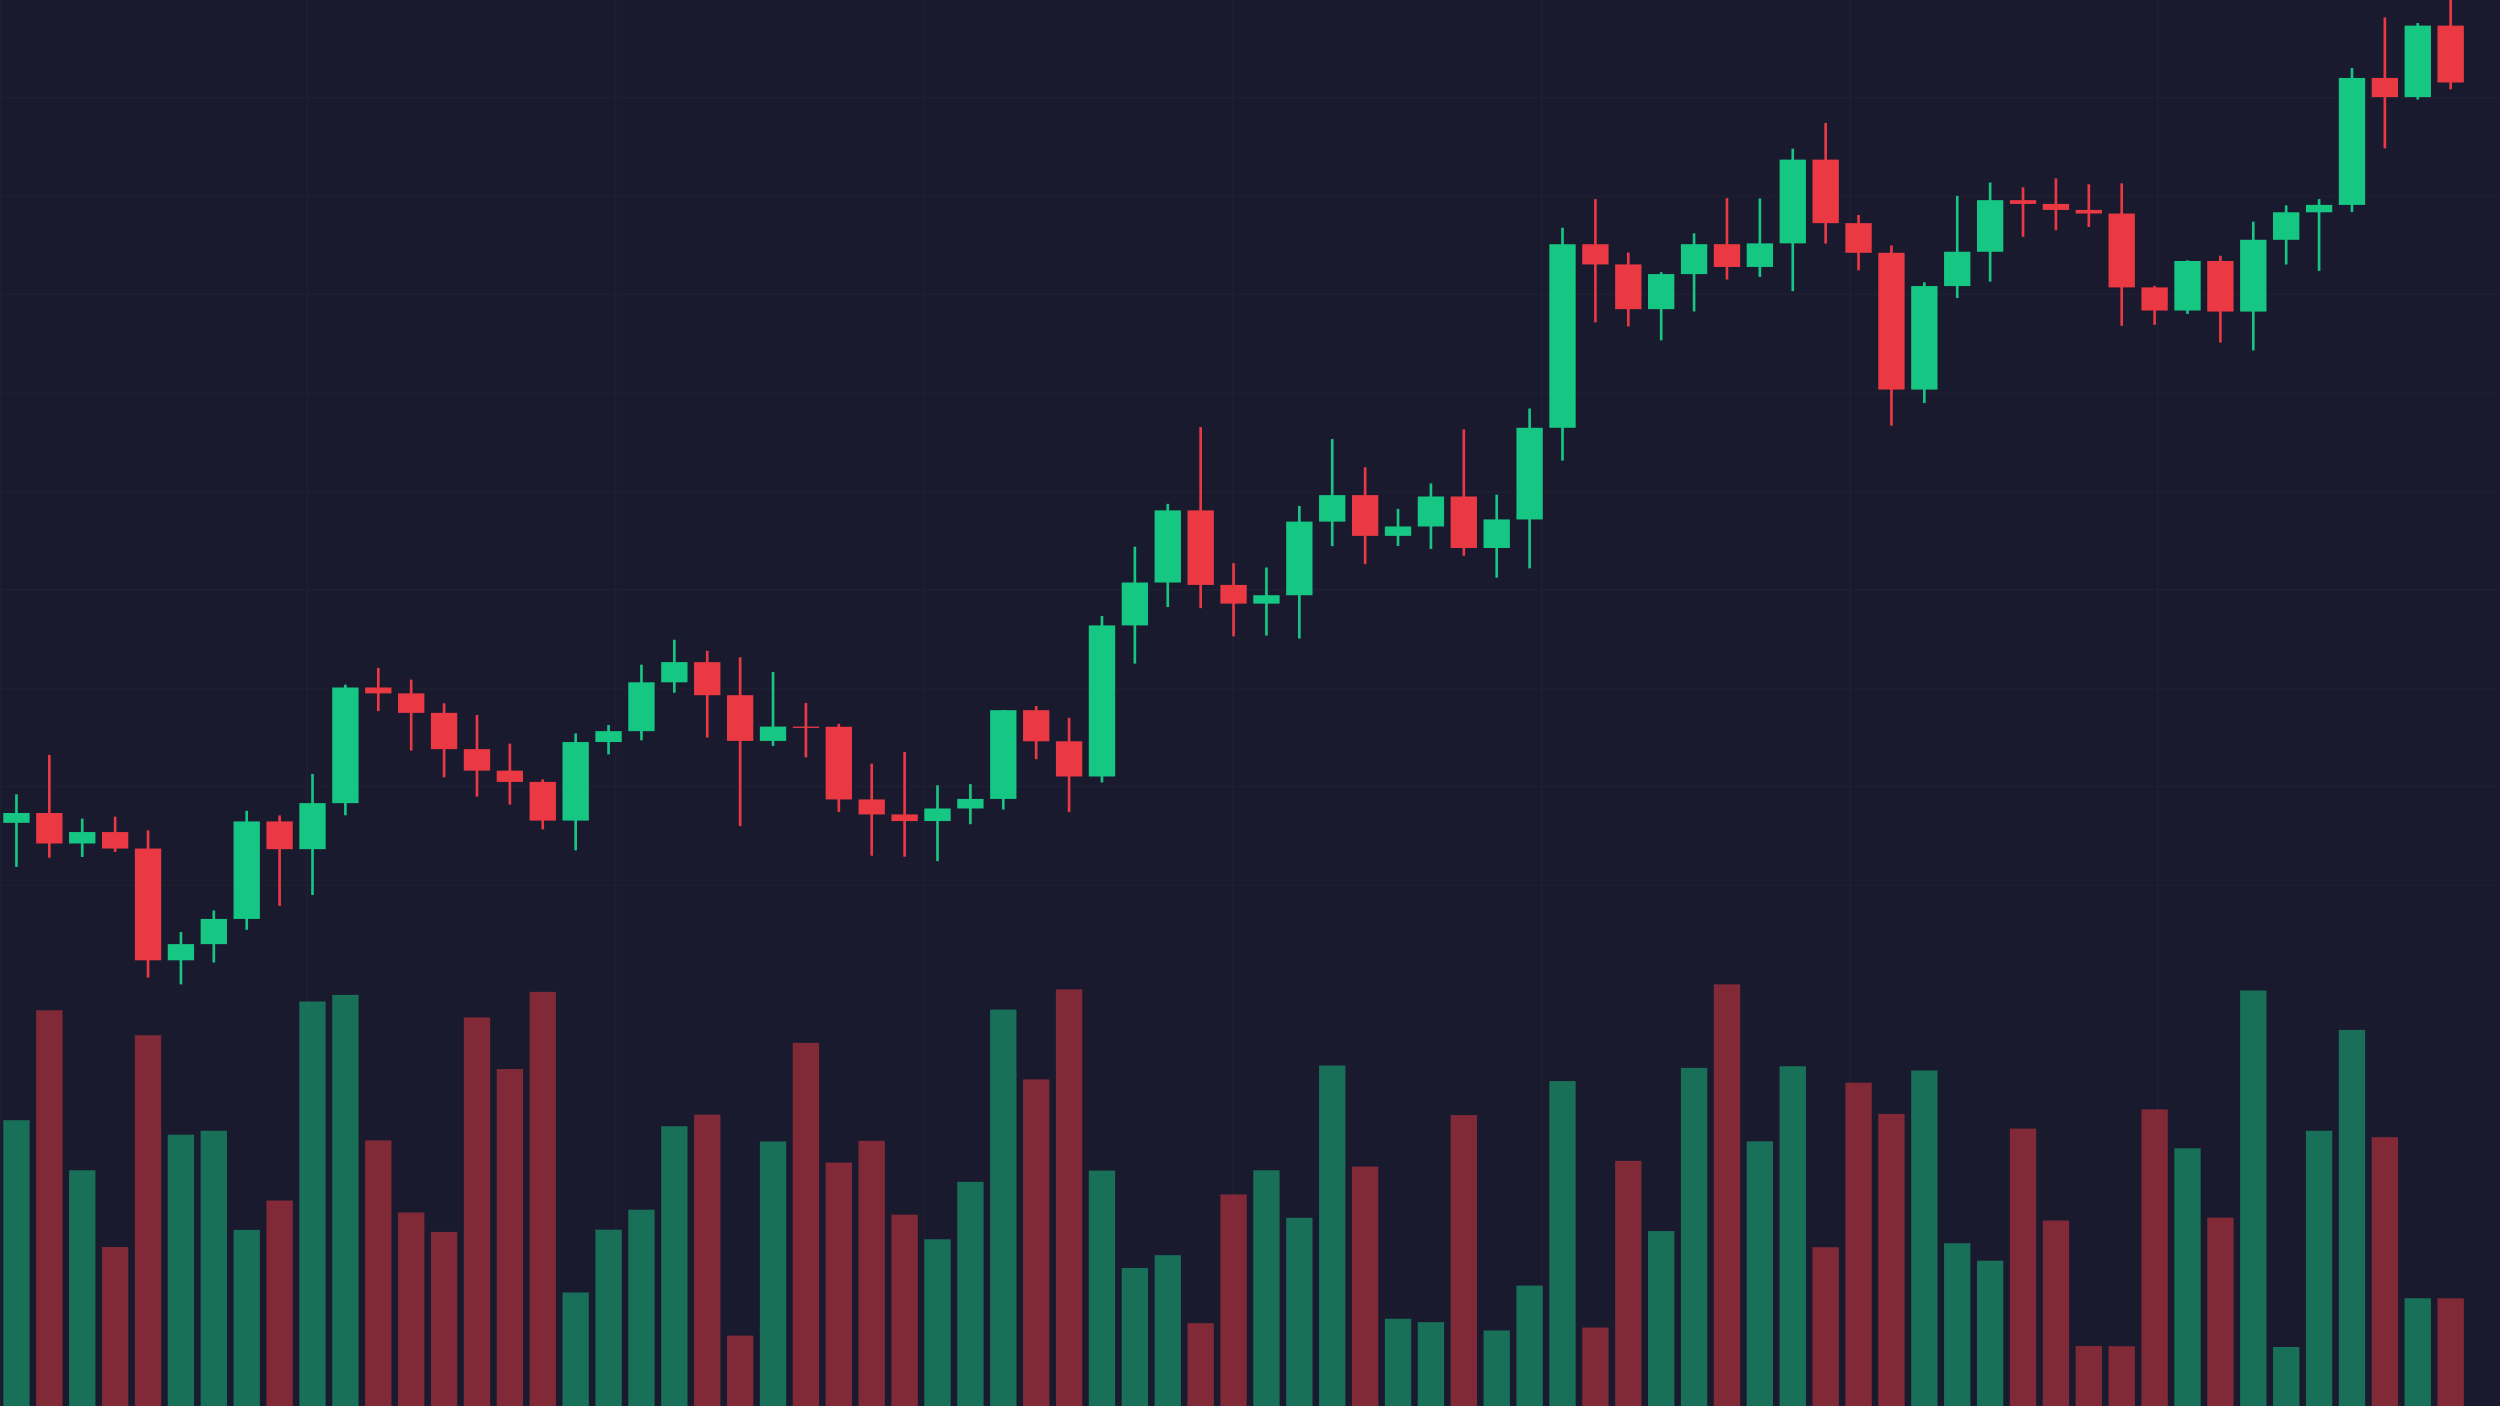 <?xml version="1.0" encoding="utf-8" ?>
<svg baseProfile="full" height="1080" version="1.1" width="1920" xmlns="http://www.w3.org/2000/svg" xmlns:ev="http://www.w3.org/2001/xml-events" xmlns:xlink="http://www.w3.org/1999/xlink"><defs /><rect fill="#1A1A2E" height="100%" width="100%" x="0" y="0" /><g id="grid" opacity="0.25" stroke="#2A2E39" stroke-width="1"><line x1="0" x2="1920" y1="75" y2="75" /><line x1="0" x2="1920" y1="151" y2="151" /><line x1="0" x2="1920" y1="226" y2="226" /><line x1="0" x2="1920" y1="302" y2="302" /><line x1="0" x2="1920" y1="378" y2="378" /><line x1="0" x2="1920" y1="453" y2="453" /><line x1="0" x2="1920" y1="529" y2="529" /><line x1="0" x2="1920" y1="604" y2="604" /><line x1="0" x2="1920" y1="680" y2="680" /><line x1="0" x2="0" y1="0" y2="1080" /><line x1="236" x2="236" y1="0" y2="1080" /><line x1="473" x2="473" y1="0" y2="1080" /><line x1="710" x2="710" y1="0" y2="1080" /><line x1="947" x2="947" y1="0" y2="1080" /><line x1="1184" x2="1184" y1="0" y2="1080" /><line x1="1421" x2="1421" y1="0" y2="1080" /><line x1="1657" x2="1657" y1="0" y2="1080" /></g><g id="candles"><line stroke="#16C784" stroke-width="2.021" x1="12.632" x2="12.632" y1="610.003" y2="665.771" /><rect fill="#16C784" height="7.539" width="20.211" x="2.526" y="624.393" /><line stroke="#EA3943" stroke-width="2.021" x1="37.895" x2="37.895" y1="579.713" y2="658.739" /><rect fill="#EA3943" height="23.397" width="20.211" x="27.789" y="624.393" /><line stroke="#16C784" stroke-width="2.021" x1="63.158" x2="63.158" y1="628.732" y2="658.138" /><rect fill="#16C784" height="8.762" width="20.211" x="53.053" y="639.028" /><line stroke="#EA3943" stroke-width="2.021" x1="88.421" x2="88.421" y1="627.212" y2="654.29" /><rect fill="#EA3943" height="12.653" width="20.211" x="78.316" y="639.028" /><line stroke="#EA3943" stroke-width="2.021" x1="113.684" x2="113.684" y1="637.695" y2="750.784" /><rect fill="#EA3943" height="85.824" width="20.211" x="103.579" y="651.68" /><line stroke="#16C784" stroke-width="2.021" x1="138.947" x2="138.947" y1="715.822" y2="756.0" /><rect fill="#16C784" height="12.417" width="20.211" x="128.842" y="725.087" /><line stroke="#16C784" stroke-width="2.021" x1="164.211" x2="164.211" y1="699.271" y2="739.208" /><rect fill="#16C784" height="19.35" width="20.211" x="154.105" y="705.737" /><line stroke="#16C784" stroke-width="2.021" x1="189.474" x2="189.474" y1="622.679" y2="714.082" /><rect fill="#16C784" height="74.878" width="20.211" x="179.368" y="630.859" /><line stroke="#EA3943" stroke-width="2.021" x1="214.737" x2="214.737" y1="626.219" y2="695.701" /><rect fill="#EA3943" height="21.301" width="20.211" x="204.632" y="630.859" /><line stroke="#16C784" stroke-width="2.021" x1="240.0" x2="240.0" y1="594.385" y2="687.338" /><rect fill="#16C784" height="35.355" width="20.211" x="229.895" y="616.805" /><line stroke="#16C784" stroke-width="2.021" x1="265.263" x2="265.263" y1="525.852" y2="626.117" /><rect fill="#16C784" height="88.811" width="20.211" x="255.158" y="527.994" /><line stroke="#EA3943" stroke-width="2.021" x1="290.526" x2="290.526" y1="512.954" y2="546.106" /><rect fill="#EA3943" height="4.522" width="20.211" x="280.421" y="527.994" /><line stroke="#EA3943" stroke-width="2.021" x1="315.789" x2="315.789" y1="521.939" y2="576.451" /><rect fill="#EA3943" height="14.97" width="20.211" x="305.684" y="532.516" /><line stroke="#EA3943" stroke-width="2.021" x1="341.053" x2="341.053" y1="540.126" y2="597.001" /><rect fill="#EA3943" height="27.84" width="20.211" x="330.947" y="547.486" /><line stroke="#EA3943" stroke-width="2.021" x1="366.316" x2="366.316" y1="549.115" y2="611.798" /><rect fill="#EA3943" height="16.515" width="20.211" x="356.211" y="575.326" /><line stroke="#EA3943" stroke-width="2.021" x1="391.579" x2="391.579" y1="571.095" y2="617.935" /><rect fill="#EA3943" height="8.67" width="20.211" x="381.474" y="591.841" /><line stroke="#EA3943" stroke-width="2.021" x1="416.842" x2="416.842" y1="598.577" y2="636.858" /><rect fill="#EA3943" height="29.703" width="20.211" x="406.737" y="600.511" /><line stroke="#16C784" stroke-width="2.021" x1="442.105" x2="442.105" y1="563.272" y2="653.057" /><rect fill="#16C784" height="60.329" width="20.211" x="432.0" y="569.885" /><line stroke="#16C784" stroke-width="2.021" x1="467.368" x2="467.368" y1="556.81" y2="579.369" /><rect fill="#16C784" height="8.361" width="20.211" x="457.263" y="561.524" /><line stroke="#16C784" stroke-width="2.021" x1="492.632" x2="492.632" y1="510.459" y2="568.549" /><rect fill="#16C784" height="37.504" width="20.211" x="482.526" y="524.02" /><line stroke="#16C784" stroke-width="2.021" x1="517.895" x2="517.895" y1="491.311" y2="532.013" /><rect fill="#16C784" height="15.511" width="20.211" x="507.789" y="508.509" /><line stroke="#EA3943" stroke-width="2.021" x1="543.158" x2="543.158" y1="499.797" y2="566.433" /><rect fill="#EA3943" height="25.408" width="20.211" x="533.053" y="508.509" /><line stroke="#EA3943" stroke-width="2.021" x1="568.421" x2="568.421" y1="504.812" y2="634.43" /><rect fill="#EA3943" height="35.111" width="20.211" x="558.316" y="533.916" /><line stroke="#16C784" stroke-width="2.021" x1="593.684" x2="593.684" y1="516.126" y2="572.906" /><rect fill="#16C784" height="10.993" width="20.211" x="583.579" y="558.034" /><line stroke="#EA3943" stroke-width="2.021" x1="618.947" x2="618.947" y1="539.862" y2="581.611" /><rect fill="#EA3943" height="1" width="20.211" x="608.842" y="558.034" /><line stroke="#EA3943" stroke-width="2.021" x1="644.211" x2="644.211" y1="555.905" y2="623.59" /><rect fill="#EA3943" height="55.799" width="20.211" x="634.105" y="558.179" /><line stroke="#EA3943" stroke-width="2.021" x1="669.474" x2="669.474" y1="586.494" y2="657.181" /><rect fill="#EA3943" height="11.509" width="20.211" x="659.368" y="613.978" /><line stroke="#EA3943" stroke-width="2.021" x1="694.737" x2="694.737" y1="577.525" y2="657.927" /><rect fill="#EA3943" height="5.072" width="20.211" x="684.632" y="625.488" /><line stroke="#16C784" stroke-width="2.021" x1="720" x2="720" y1="603.093" y2="661.31" /><rect fill="#16C784" height="9.651" width="20.211" x="709.895" y="620.908" /><line stroke="#16C784" stroke-width="2.021" x1="745.263" x2="745.263" y1="602.191" y2="632.984" /><rect fill="#16C784" height="7.332" width="20.211" x="735.158" y="613.576" /><line stroke="#16C784" stroke-width="2.021" x1="770.526" x2="770.526" y1="545.23" y2="621.698" /><rect fill="#16C784" height="68.143" width="20.211" x="760.421" y="545.433" /><line stroke="#EA3943" stroke-width="2.021" x1="795.789" x2="795.789" y1="542.246" y2="583.031" /><rect fill="#EA3943" height="23.889" width="20.211" x="785.684" y="545.433" /><line stroke="#EA3943" stroke-width="2.021" x1="821.053" x2="821.053" y1="551.247" y2="623.695" /><rect fill="#EA3943" height="27.025" width="20.211" x="810.947" y="569.322" /><line stroke="#16C784" stroke-width="2.021" x1="846.316" x2="846.316" y1="473.1" y2="600.921" /><rect fill="#16C784" height="116.037" width="20.211" x="836.211" y="480.31" /><line stroke="#16C784" stroke-width="2.021" x1="871.579" x2="871.579" y1="419.886" y2="509.648" /><rect fill="#16C784" height="32.941" width="20.211" x="861.474" y="447.369" /><line stroke="#16C784" stroke-width="2.021" x1="896.842" x2="896.842" y1="386.946" y2="466.197" /><rect fill="#16C784" height="55.395" width="20.211" x="886.737" y="391.973" /><line stroke="#EA3943" stroke-width="2.021" x1="922.105" x2="922.105" y1="327.997" y2="467.059" /><rect fill="#EA3943" height="57.241" width="20.211" x="912.0" y="391.973" /><line stroke="#EA3943" stroke-width="2.021" x1="947.368" x2="947.368" y1="432.524" y2="488.711" /><rect fill="#EA3943" height="14.381" width="20.211" x="937.263" y="449.214" /><line stroke="#16C784" stroke-width="2.021" x1="972.632" x2="972.632" y1="435.794" y2="488.144" /><rect fill="#16C784" height="6.473" width="20.211" x="962.526" y="457.121" /><line stroke="#16C784" stroke-width="2.021" x1="997.895" x2="997.895" y1="388.613" y2="490.411" /><rect fill="#16C784" height="56.519" width="20.211" x="987.789" y="400.603" /><line stroke="#16C784" stroke-width="2.021" x1="1023.158" x2="1023.158" y1="337.23" y2="419.429" /><rect fill="#16C784" height="20.35" width="20.211" x="1013.053" y="380.252" /><line stroke="#EA3943" stroke-width="2.021" x1="1048.421" x2="1048.421" y1="358.856" y2="433.251" /><rect fill="#EA3943" height="31.288" width="20.211" x="1038.316" y="380.252" /><line stroke="#16C784" stroke-width="2.021" x1="1073.684" x2="1073.684" y1="390.848" y2="419.292" /><rect fill="#16C784" height="7.206" width="20.211" x="1063.579" y="404.334" /><line stroke="#16C784" stroke-width="2.021" x1="1098.947" x2="1098.947" y1="371.255" y2="421.599" /><rect fill="#16C784" height="23.026" width="20.211" x="1088.842" y="381.308" /><line stroke="#EA3943" stroke-width="2.021" x1="1124.211" x2="1124.211" y1="329.805" y2="426.803" /><rect fill="#EA3943" height="39.541" width="20.211" x="1114.105" y="381.308" /><line stroke="#16C784" stroke-width="2.021" x1="1149.474" x2="1149.474" y1="379.924" y2="443.668" /><rect fill="#16C784" height="21.922" width="20.211" x="1139.368" y="398.926" /><line stroke="#16C784" stroke-width="2.021" x1="1174.737" x2="1174.737" y1="313.717" y2="436.515" /><rect fill="#16C784" height="70.391" width="20.211" x="1164.632" y="328.535" /><line stroke="#16C784" stroke-width="2.021" x1="1200" x2="1200" y1="174.896" y2="353.766" /><rect fill="#16C784" height="140.955" width="20.211" x="1189.895" y="187.58" /><line stroke="#EA3943" stroke-width="2.021" x1="1225.263" x2="1225.263" y1="152.907" y2="247.522" /><rect fill="#EA3943" height="15.498" width="20.211" x="1215.158" y="187.58" /><line stroke="#EA3943" stroke-width="2.021" x1="1250.526" x2="1250.526" y1="193.907" y2="250.661" /><rect fill="#EA3943" height="34.348" width="20.211" x="1240.421" y="203.078" /><line stroke="#16C784" stroke-width="2.021" x1="1275.789" x2="1275.789" y1="209.081" y2="261.372" /><rect fill="#16C784" height="26.917" width="20.211" x="1265.684" y="210.51" /><line stroke="#16C784" stroke-width="2.021" x1="1301.053" x2="1301.053" y1="179.225" y2="239.198" /><rect fill="#16C784" height="22.963" width="20.211" x="1290.947" y="187.546" /><line stroke="#EA3943" stroke-width="2.021" x1="1326.316" x2="1326.316" y1="152.153" y2="214.663" /><rect fill="#EA3943" height="17.475" width="20.211" x="1316.211" y="187.546" /><line stroke="#16C784" stroke-width="2.021" x1="1351.579" x2="1351.579" y1="152.497" y2="212.645" /><rect fill="#16C784" height="18.112" width="20.211" x="1341.474" y="186.91" /><line stroke="#16C784" stroke-width="2.021" x1="1376.842" x2="1376.842" y1="114.205" y2="223.6" /><rect fill="#16C784" height="64.321" width="20.211" x="1366.737" y="122.588" /><line stroke="#EA3943" stroke-width="2.021" x1="1402.105" x2="1402.105" y1="94.44" y2="187.096" /><rect fill="#EA3943" height="48.785" width="20.211" x="1392.0" y="122.588" /><line stroke="#EA3943" stroke-width="2.021" x1="1427.368" x2="1427.368" y1="165.137" y2="207.568" /><rect fill="#EA3943" height="22.776" width="20.211" x="1417.263" y="171.373" /><line stroke="#EA3943" stroke-width="2.021" x1="1452.632" x2="1452.632" y1="188.538" y2="326.917" /><rect fill="#EA3943" height="105.044" width="20.211" x="1442.526" y="194.149" /><line stroke="#16C784" stroke-width="2.021" x1="1477.895" x2="1477.895" y1="216.845" y2="309.54" /><rect fill="#16C784" height="79.496" width="20.211" x="1467.789" y="219.698" /><line stroke="#16C784" stroke-width="2.021" x1="1503.158" x2="1503.158" y1="150.393" y2="228.893" /><rect fill="#16C784" height="26.344" width="20.211" x="1493.053" y="193.353" /><line stroke="#16C784" stroke-width="2.021" x1="1528.421" x2="1528.421" y1="140.224" y2="216.294" /><rect fill="#16C784" height="39.624" width="20.211" x="1518.316" y="153.729" /><line stroke="#EA3943" stroke-width="2.021" x1="1553.684" x2="1553.684" y1="143.813" y2="181.85" /><rect fill="#EA3943" height="2.876" width="20.211" x="1543.579" y="153.729" /><line stroke="#EA3943" stroke-width="2.021" x1="1578.947" x2="1578.947" y1="136.985" y2="176.765" /><rect fill="#EA3943" height="4.621" width="20.211" x="1568.842" y="156.605" /><line stroke="#EA3943" stroke-width="2.021" x1="1604.211" x2="1604.211" y1="141.563" y2="174.325" /><rect fill="#EA3943" height="2.778" width="20.211" x="1594.105" y="161.226" /><line stroke="#EA3943" stroke-width="2.021" x1="1629.474" x2="1629.474" y1="140.831" y2="250.2" /><rect fill="#EA3943" height="56.724" width="20.211" x="1619.368" y="164.004" /><line stroke="#EA3943" stroke-width="2.021" x1="1654.737" x2="1654.737" y1="219.601" y2="249.468" /><rect fill="#EA3943" height="17.75" width="20.211" x="1644.632" y="220.728" /><line stroke="#16C784" stroke-width="2.021" x1="1680" x2="1680" y1="199.958" y2="241.085" /><rect fill="#16C784" height="38.056" width="20.211" x="1669.895" y="200.422" /><line stroke="#EA3943" stroke-width="2.021" x1="1705.263" x2="1705.263" y1="196.412" y2="263.079" /><rect fill="#EA3943" height="38.86" width="20.211" x="1695.158" y="200.422" /><line stroke="#16C784" stroke-width="2.021" x1="1730.526" x2="1730.526" y1="170.228" y2="269.099" /><rect fill="#16C784" height="55.127" width="20.211" x="1720.421" y="184.155" /><line stroke="#16C784" stroke-width="2.021" x1="1755.789" x2="1755.789" y1="157.721" y2="203.129" /><rect fill="#16C784" height="21.119" width="20.211" x="1745.684" y="163.036" /><line stroke="#16C784" stroke-width="2.021" x1="1781.053" x2="1781.053" y1="152.917" y2="208.022" /><rect fill="#16C784" height="5.671" width="20.211" x="1770.947" y="157.365" /><line stroke="#16C784" stroke-width="2.021" x1="1806.316" x2="1806.316" y1="52.252" y2="162.905" /><rect fill="#16C784" height="97.501" width="20.211" x="1796.211" y="59.864" /><line stroke="#EA3943" stroke-width="2.021" x1="1831.579" x2="1831.579" y1="13.428" y2="113.917" /><rect fill="#EA3943" height="14.717" width="20.211" x="1821.474" y="59.864" /><line stroke="#16C784" stroke-width="2.021" x1="1856.842" x2="1856.842" y1="17.689" y2="76.419" /><rect fill="#16C784" height="54.891" width="20.211" x="1846.737" y="19.69" /><line stroke="#EA3943" stroke-width="2.021" x1="1882.105" x2="1882.105" y1="0.0" y2="68.534" /><rect fill="#EA3943" height="43.652" width="20.211" x="1872.0" y="19.69" /></g><g id="volume"><rect fill="#16C784" height="219.675" opacity="0.5" width="20.211" x="2.526" y="860.325" /><rect fill="#EA3943" height="304.101" opacity="0.5" width="20.211" x="27.789" y="775.899" /><rect fill="#16C784" height="181.214" opacity="0.5" width="20.211" x="53.053" y="898.786" /><rect fill="#EA3943" height="122.234" opacity="0.5" width="20.211" x="78.316" y="957.766" /><rect fill="#EA3943" height="284.919" opacity="0.5" width="20.211" x="103.579" y="795.081" /><rect fill="#16C784" height="208.551" opacity="0.5" width="20.211" x="128.842" y="871.449" /><rect fill="#16C784" height="211.585" opacity="0.5" width="20.211" x="154.105" y="868.415" /><rect fill="#16C784" height="135.446" opacity="0.5" width="20.211" x="179.368" y="944.554" /><rect fill="#EA3943" height="157.988" opacity="0.5" width="20.211" x="204.632" y="922.012" /><rect fill="#16C784" height="310.853" opacity="0.5" width="20.211" x="229.895" y="769.147" /><rect fill="#16C784" height="315.91" opacity="0.5" width="20.211" x="255.158" y="764.09" /><rect fill="#EA3943" height="204.147" opacity="0.5" width="20.211" x="280.421" y="875.853" /><rect fill="#EA3943" height="148.788" opacity="0.5" width="20.211" x="305.684" y="931.212" /><rect fill="#EA3943" height="133.88" opacity="0.5" width="20.211" x="330.947" y="946.12" /><rect fill="#EA3943" height="298.62" opacity="0.5" width="20.211" x="356.211" y="781.38" /><rect fill="#EA3943" height="258.952" opacity="0.5" width="20.211" x="381.474" y="821.048" /><rect fill="#EA3943" height="318.226" opacity="0.5" width="20.211" x="406.737" y="761.774" /><rect fill="#16C784" height="87.361" opacity="0.5" width="20.211" x="432.0" y="992.639" /><rect fill="#16C784" height="135.609" opacity="0.5" width="20.211" x="457.263" y="944.391" /><rect fill="#16C784" height="150.941" opacity="0.5" width="20.211" x="482.526" y="929.059" /><rect fill="#16C784" height="215.043" opacity="0.5" width="20.211" x="507.789" y="864.957" /><rect fill="#EA3943" height="223.916" opacity="0.5" width="20.211" x="533.053" y="856.084" /><rect fill="#EA3943" height="54.25" opacity="0.5" width="20.211" x="558.316" y="1025.75" /><rect fill="#16C784" height="203.299" opacity="0.5" width="20.211" x="583.579" y="876.701" /><rect fill="#EA3943" height="279.047" opacity="0.5" width="20.211" x="608.842" y="800.953" /><rect fill="#EA3943" height="187.151" opacity="0.5" width="20.211" x="634.105" y="892.849" /><rect fill="#EA3943" height="203.854" opacity="0.5" width="20.211" x="659.368" y="876.146" /><rect fill="#EA3943" height="147.124" opacity="0.5" width="20.211" x="684.632" y="932.876" /><rect fill="#16C784" height="128.236" opacity="0.5" width="20.211" x="709.895" y="951.764" /><rect fill="#16C784" height="172.308" opacity="0.5" width="20.211" x="735.158" y="907.692" /><rect fill="#16C784" height="304.623" opacity="0.5" width="20.211" x="760.421" y="775.377" /><rect fill="#EA3943" height="250.992" opacity="0.5" width="20.211" x="785.684" y="829.008" /><rect fill="#EA3943" height="320.183" opacity="0.5" width="20.211" x="810.947" y="759.817" /><rect fill="#16C784" height="180.986" opacity="0.5" width="20.211" x="836.211" y="899.014" /><rect fill="#16C784" height="106.184" opacity="0.5" width="20.211" x="861.474" y="973.816" /><rect fill="#16C784" height="116.036" opacity="0.5" width="20.211" x="886.737" y="963.964" /><rect fill="#EA3943" height="63.808" opacity="0.5" width="20.211" x="912.0" y="1016.192" /><rect fill="#EA3943" height="162.685" opacity="0.5" width="20.211" x="937.263" y="917.315" /><rect fill="#16C784" height="181.214" opacity="0.5" width="20.211" x="962.526" y="898.786" /><rect fill="#16C784" height="144.71" opacity="0.5" width="20.211" x="987.789" y="935.29" /><rect fill="#16C784" height="261.692" opacity="0.5" width="20.211" x="1013.053" y="818.308" /><rect fill="#EA3943" height="184.052" opacity="0.5" width="20.211" x="1038.316" y="895.948" /><rect fill="#16C784" height="67.201" opacity="0.5" width="20.211" x="1063.579" y="1012.799" /><rect fill="#16C784" height="64.591" opacity="0.5" width="20.211" x="1088.842" y="1015.409" /><rect fill="#EA3943" height="223.59" opacity="0.5" width="20.211" x="1114.105" y="856.41" /><rect fill="#16C784" height="58.197" opacity="0.5" width="20.211" x="1139.368" y="1021.803" /><rect fill="#16C784" height="92.679" opacity="0.5" width="20.211" x="1164.632" y="987.321" /><rect fill="#16C784" height="249.72" opacity="0.5" width="20.211" x="1189.895" y="830.28" /><rect fill="#EA3943" height="60.448" opacity="0.5" width="20.211" x="1215.158" y="1019.552" /><rect fill="#EA3943" height="188.456" opacity="0.5" width="20.211" x="1240.421" y="891.544" /><rect fill="#16C784" height="134.532" opacity="0.5" width="20.211" x="1265.684" y="945.468" /><rect fill="#16C784" height="259.865" opacity="0.5" width="20.211" x="1290.947" y="820.135" /><rect fill="#EA3943" height="324.0" opacity="0.5" width="20.211" x="1316.211" y="756.0" /><rect fill="#16C784" height="203.462" opacity="0.5" width="20.211" x="1341.474" y="876.538" /><rect fill="#16C784" height="261.105" opacity="0.5" width="20.211" x="1366.737" y="818.895" /><rect fill="#EA3943" height="122.136" opacity="0.5" width="20.211" x="1392.0" y="957.864" /><rect fill="#EA3943" height="248.48" opacity="0.5" width="20.211" x="1417.263" y="831.52" /><rect fill="#EA3943" height="224.471" opacity="0.5" width="20.211" x="1442.526" y="855.529" /><rect fill="#16C784" height="257.876" opacity="0.5" width="20.211" x="1467.789" y="822.124" /><rect fill="#16C784" height="125.235" opacity="0.5" width="20.211" x="1493.053" y="954.765" /><rect fill="#16C784" height="111.795" opacity="0.5" width="20.211" x="1518.316" y="968.205" /><rect fill="#EA3943" height="213.216" opacity="0.5" width="20.211" x="1543.579" y="866.784" /><rect fill="#EA3943" height="142.655" opacity="0.5" width="20.211" x="1568.842" y="937.345" /><rect fill="#EA3943" height="46.225" opacity="0.5" width="20.211" x="1594.105" y="1033.775" /><rect fill="#EA3943" height="46.062" opacity="0.5" width="20.211" x="1619.368" y="1033.938" /><rect fill="#EA3943" height="227.961" opacity="0.5" width="20.211" x="1644.632" y="852.039" /><rect fill="#16C784" height="198.112" opacity="0.5" width="20.211" x="1669.895" y="881.888" /><rect fill="#EA3943" height="144.841" opacity="0.5" width="20.211" x="1695.158" y="935.159" /><rect fill="#16C784" height="319.27" opacity="0.5" width="20.211" x="1720.421" y="760.73" /><rect fill="#16C784" height="45.507" opacity="0.5" width="20.211" x="1745.684" y="1034.493" /><rect fill="#16C784" height="211.585" opacity="0.5" width="20.211" x="1770.947" y="868.415" /><rect fill="#16C784" height="289.029" opacity="0.5" width="20.211" x="1796.211" y="790.971" /><rect fill="#EA3943" height="206.627" opacity="0.5" width="20.211" x="1821.474" y="873.373" /><rect fill="#16C784" height="82.925" opacity="0.5" width="20.211" x="1846.737" y="997.075" /><rect fill="#EA3943" height="82.859" opacity="0.5" width="20.211" x="1872.0" y="997.141" /></g></svg>